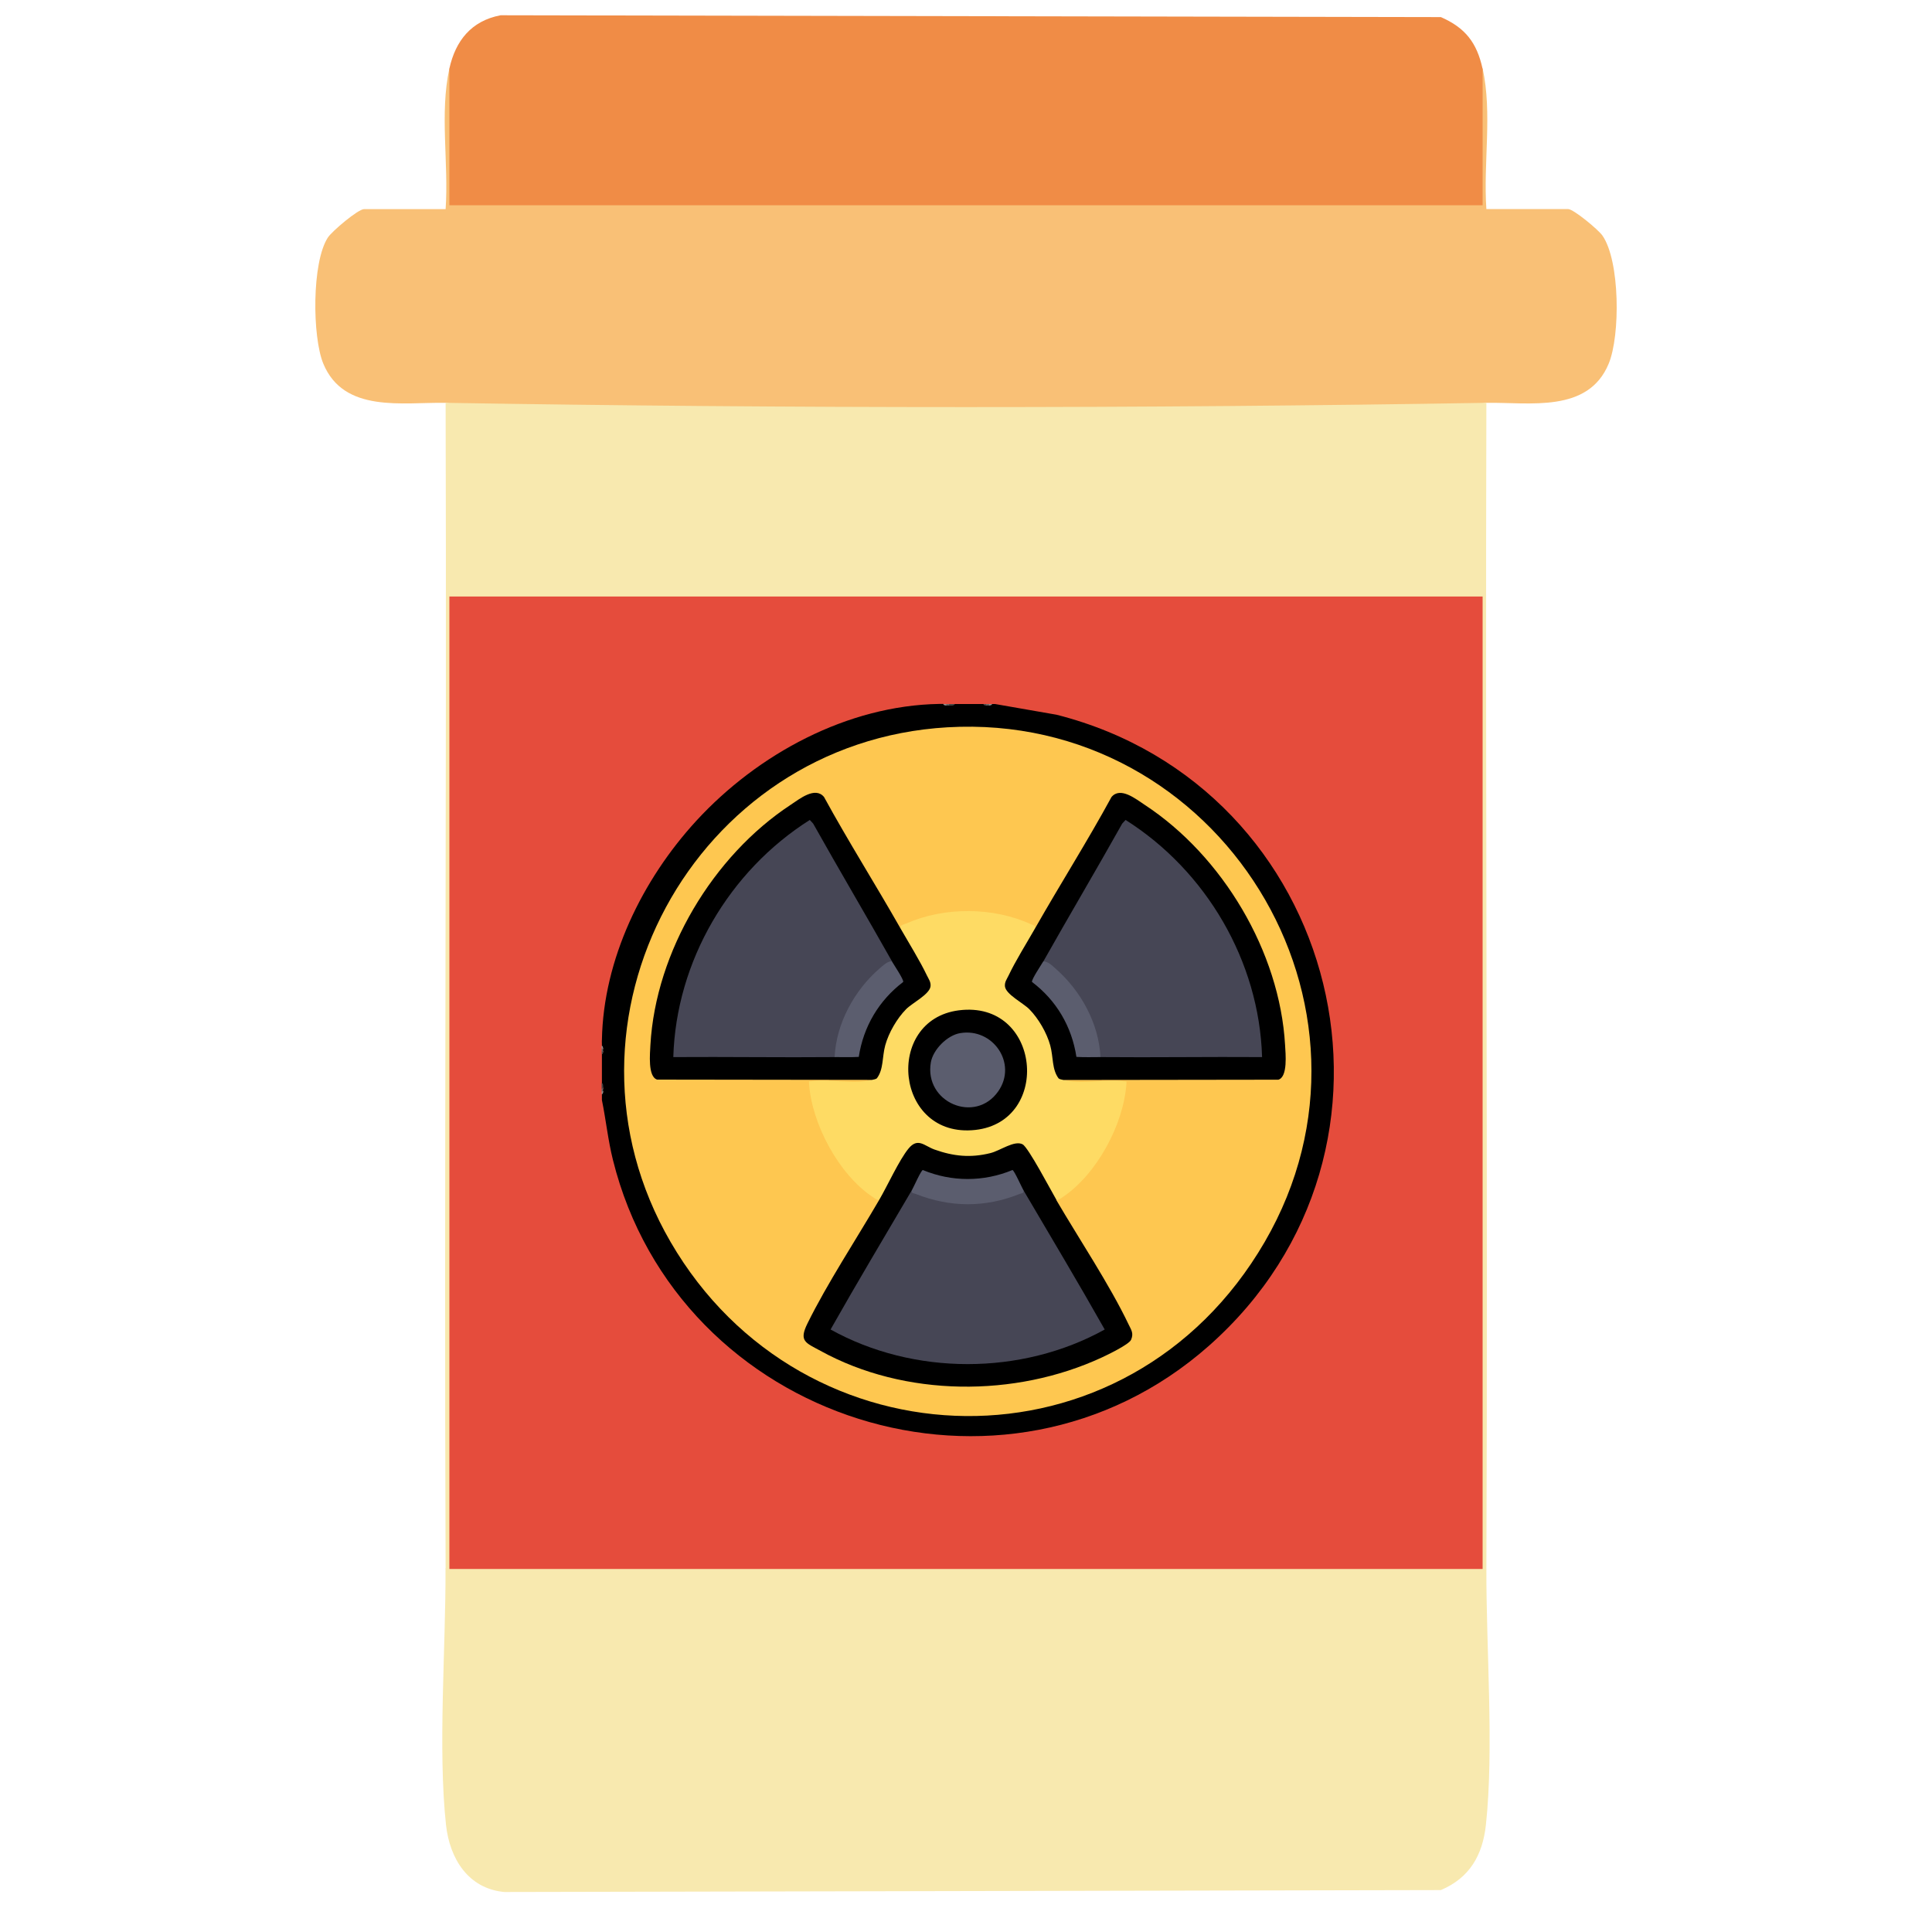 <?xml version="1.0" encoding="UTF-8"?>
<svg id="Layer_19" data-name="Layer 19" xmlns="http://www.w3.org/2000/svg" viewBox="0 0 200 200">
  <defs>
    <style>
      .cls-1 {
        fill: #fedb64;
      }

      .cls-2 {
        fill: #4a4a4a;
      }

      .cls-3 {
        fill: #fec750;
      }

      .cls-4 {
        fill: #666;
      }

      .cls-5 {
        fill: #e54c3c;
      }

      .cls-6 {
        fill: #8c8c8c;
      }

      .cls-7 {
        fill: #444;
      }

      .cls-8 {
        fill: #5b5d6e;
      }

      .cls-9 {
        fill: #f9c076;
      }

      .cls-10 {
        fill: #464655;
      }

      .cls-11 {
        fill: #f08c46;
      }

      .cls-12 {
        fill: #f8e9af;
      }
    </style>
  </defs>
  <g>
    <path class="cls-12" d="M153.48,162.42c.11-.34.24-.34.39,0-.03,8.17.8,18.63-.05,26.49-.34,3.14-1.69,5.49-4.66,6.75l-96.96.2c-3.76-.36-5.65-3.48-6.03-6.95-.85-7.86-.02-18.32-.05-26.49.11-.34.24-.34.39,0l.38-.79h106.09l.49.79Z"/>
    <path class="cls-9" d="M46.52,7.09c.31.08.77.22.79.46.2,2.6.44,10.89,0,13.12l-.79.58.38-.79h106.09l.49.79c-.31-.07-.68-.18-.79-.46-.25-.68-.1-11.55,0-13.12l.79-.58c1.02,4.6.06,9.8.39,14.55h8.45c.57,0,3.13,2.13,3.56,2.74,1.83,2.62,1.86,10.36.65,13.27-2.13,5.14-8.18,3.98-12.66,4.05-1.61.23-3.23.45-4.85.6s-3.24.31-4.86.33c-29.44.38-58.88.38-88.32,0-1.62-.02-3.24-.18-4.86-.33s-3.23-.37-4.85-.6c-4.48-.07-10.53,1.08-12.66-4.05-1.15-2.78-1.2-10.5.47-13.06.42-.65,3.13-2.94,3.74-2.94h8.45c.33-4.75-.63-9.95.39-14.55Z"/>
    <path class="cls-12" d="M153.87,41.7c-.12,40.23.16,80.49,0,120.72h-.39l-.79-.38V62.24l.79-.49-.38.79H47.01l-.49-.79.79.38v99.8l-.79.49h-.39c-.16-40.23.12-80.49,0-120.72,35.55.59,72.19.59,107.74,0Z"/>
    <path class="cls-11" d="M153.48,7.09v14.16H46.52V7.09c.64-2.87,2.26-4.93,5.3-5.51l97.34.19c2.54,1.11,3.72,2.66,4.31,5.32Z"/>
    <rect class="cls-5" x="46.52" y="61.75" width="106.96" height="100.67"/>
    <path class="cls-5" d="M115.73,82.99c2.01.26,4.49,4.44,3.54,6.29,1.71,5.76.88,11.86-2.36,16.91.32,1.72-2.36,4.55-3.9,5.51h-1.21c-.41.34-1.5.71-1.58,1.06-.31,1.32.07,3.21-.49,4.93-1.07,3.27-3.97,4.4-7.15,4.64-4.27.32-10.43.48-12.21-4.34-.52-1.41-.41-4.99-.67-5.43-.09-.15-1.12-.56-1.49-.86-2.22-.02-5.26-3.37-5.11-5.51-3.27-5-4.06-11.16-2.36-16.91-.95-1.86,1.51-6.05,3.54-6.29,8.47-10.37,23.05-10.5,31.46,0Z"/>
    <path class="cls-5" d="M76.3,132.23l46.7-.09c4.41,0,5.36,6.16.8,6.69h-47.6c-4.06-.47-4.02-5.85.1-6.6Z"/>
    <path class="cls-5" d="M86.53,145.6c4.37-.73,22.08-.67,26.61-.06,4.95.67,4.95,6.34,0,7.01s-21.39.66-26.28,0c-4.84-.65-4.93-6.18-.33-6.95Z"/>
    <path class="cls-5" d="M88.2,111.69c-1.48.72-7.24,4.2-7.89,5.28-1.18,1.96.96,7.57-2.63,8.38-4.65,1.05-4.72-3.19-4.42-6.58-2.86.06-6.72.66-6.72-3.34,0-4.92,6.24-2.68,9.1-3.52,1.09-.32,5.2-3.62,6.48-4.55.47-.34,1.17-.28.97-1.17,1.45,2.22,3.09,3.81,5.11,5.51Z"/>
    <path class="cls-5" d="M116.91,106.19c-.2.89.5.83.97,1.17,1.29.93,5.38,4.22,6.48,4.55,2.86.85,9.1-1.4,9.1,3.52,0,4-3.87,3.4-6.72,3.34.3,3.39.23,7.63-4.42,6.58-3.59-.81-1.45-6.42-2.63-8.38-.65-1.08-6.42-4.56-7.89-5.28,2-1.68,3.69-3.3,5.11-5.51Z"/>
    <path class="cls-5" d="M115.73,82.99c.99-.34,3.75-1.94,4.12-2.76.93-2.06-1.16-7.63,2.79-8.24,4.47-.69,4.33,3.44,4.1,6.67,3.26-.21,7.33-.39,6.67,4.1-.57,3.91-6.54,2.02-9.04,2.77-1.3.39-3.89,2.83-5.09,3.75-.72-2.42-2-4.36-3.54-6.29Z"/>
    <path class="cls-5" d="M80.73,89.28c-1.21-.92-3.8-3.37-5.09-3.75-2.51-.74-8.47,1.14-9.04-2.77-.66-4.49,3.41-4.31,6.67-4.1-.23-3.23-.37-7.36,4.1-6.67,3.95.61,1.85,6.18,2.79,8.24.37.82,3.13,2.42,4.12,2.76-1.58,1.93-2.81,3.84-3.54,6.29Z"/>
  </g>
  <g>
    <path d="M97.66,72.88l.3.15c.07-.13.18-.1.3,0,.17-.05.36-.1.59-.15h2.96l.3.15c.07-.13.18-.09.3,0,.04-.06.14-.11.3-.15h.3l6.37,1.11c29.47,7.49,38.86,44.93,15.75,65.34-21.12,18.66-54.93,7.9-61.68-19.26-.51-2.04-.72-4.13-1.14-6.19v-.59l.15-.3c-.13-.07-.1-.18,0-.3-.05-.17-.1-.36-.15-.59v-2.96l.15-.3c-.13-.07-.09-.18,0-.3-.06-.04-.11-.14-.15-.3.01-.19-.02-.4,0-.59.15-8.35,4.18-16.59,9.77-22.68,6.36-6.92,15.64-11.94,25.15-12.1h.44Z"/>
    <path class="cls-7" d="M98.84,72.88c-.1.22-.4.15-.59.15-.13-.04-.13-.09,0-.15h.59Z"/>
    <path class="cls-7" d="M62.43,112.69c-.04.13-.09.13-.15,0v-.59c.22.1.15.4.15.59Z"/>
    <path class="cls-6" d="M97.95,72.88c.13.04.13.09,0,.15-.13-.01-.25,0-.3-.15h.3Z"/>
    <path class="cls-4" d="M98.25,72.88v.15c-.1,0-.2,0-.3,0v-.15h.3Z"/>
    <path class="cls-2" d="M102.1,72.88c.13.04.13.09,0,.15-.13,0-.25,0-.3-.15h.3Z"/>
    <path class="cls-4" d="M102.39,72.88c.13.04.13.09,0,.15-.09,0-.2,0-.3,0v-.15h.3Z"/>
    <path class="cls-6" d="M102.69,72.88c-.04.15-.17.14-.3.15v-.15h.3Z"/>
    <path class="cls-6" d="M62.43,108.55c-.04.13-.09.13-.15,0v-.3c.15.04.14.17.15.3Z"/>
    <path class="cls-4" d="M62.43,108.84c-.04.13-.09.13-.15,0v-.3h.15c0,.09,0,.2,0,.3Z"/>
    <path class="cls-2" d="M62.29,109.14v-.3h.15c0,.13,0,.25-.15.3Z"/>
    <path class="cls-4" d="M62.43,112.99c-.04.13-.09.13-.15,0v-.3h.15c0,.1,0,.2,0,.3Z"/>
    <path class="cls-6" d="M62.29,113.28v-.3h.15c-.01.13,0,.25-.15.3Z"/>
    <path class="cls-3" d="M98.07,75.29c28.11-1.64,47.07,28.81,32.85,53.28s-47.81,23.58-61.5,0c-13.28-22.86,2.43-51.76,28.65-53.28Z"/>
    <path class="cls-1" d="M93.22,96.11c-.08-.38.35-.4.6-.51,3.93-1.74,9.02-1.72,12.93.09.22.1.46.08.39.42l.02.55-2.09,3.64c-.84,1.06-.93,1.88-.25,2.45,3.03,1.83,4.33,4.68,4.7,8.12.18.34.37.65.58.92,1.74.52,4.45-.12,6.29.15.22.03.24-.09.22.22-.29,4.24-3.06,9.38-6.59,11.76-.21.14-.38.29-.66.3l-.37-.06-2.25-3.99c-.48-1.19-1.11-1.66-1.89-1.42-3.18,1.7-6.6,1.5-9.79-.16-.83.41-1.47,1.17-1.92,2.27l-1.75,3.27-.39.08c-.28,0-.45-.16-.66-.3-3.52-2.34-6.31-7.57-6.59-11.76-.02-.31,0-.19.22-.22,1.85-.27,4.55.37,6.29-.15l.58-.92c.37-3.44,1.66-6.29,4.7-8.12.68-.57.59-1.39-.25-2.45l-2.09-3.64.02-.55Z"/>
    <path d="M109.35,124.23c2.36,4.03,5.51,8.75,7.48,12.87.27.57.55.91.26,1.59-.21.49-2.44,1.56-3.04,1.84-8.96,4.15-20.39,4.11-29.11-.69-1.53-.84-2.27-.98-1.35-2.84,2.05-4.16,5.05-8.71,7.42-12.78.85-1.45,2.07-4.14,3.04-5.32s1.63-.28,2.69.1c1.96.7,3.73.88,5.78.37,1.02-.25,2.49-1.36,3.34-.91.59.31,2.95,4.81,3.5,5.75Z"/>
    <path d="M93.22,96.11c.87,1.52,2.01,3.35,2.74,4.88.18.37.41.66.37,1.1-.08.84-1.9,1.74-2.52,2.37-.95.96-1.81,2.44-2.17,3.75-.33,1.2-.16,2.49-.87,3.42-.15.11-.33.11-.5.16l-22.24-.03c-.99-.29-.74-2.72-.7-3.59.55-9.67,6.48-19.57,14.51-24.85.92-.61,2.54-1.93,3.46-.82,2.52,4.61,5.33,9.05,7.92,13.61Z"/>
    <path d="M110.09,111.8c-.17-.05-.35-.05-.5-.16-.71-.93-.54-2.23-.87-3.42-.36-1.31-1.22-2.79-2.17-3.75-.62-.63-2.44-1.54-2.52-2.37-.04-.44.19-.73.37-1.1.73-1.54,1.87-3.36,2.74-4.88,2.59-4.56,5.41-9,7.92-13.61.92-1.11,2.53.21,3.46.82,8.03,5.28,13.96,15.18,14.51,24.85.05.88.3,3.31-.7,3.59l-22.24.03Z"/>
    <path d="M99.25,104.59c8.51-1.09,9.65,11.5,1.72,12.38-8.35.92-9.48-11.38-1.72-12.38Z"/>
    <path class="cls-10" d="M94.4,123.2c3.81,1.51,7.75,1.54,11.54,0,2.82,4.8,5.68,9.58,8.42,14.43-8.6,4.77-19.77,4.78-28.38,0,2.74-4.85,5.6-9.63,8.42-14.43Z"/>
    <path class="cls-8" d="M94.4,123.2c.17-.29.95-2.06,1.13-2.08,2.99,1.24,6.29,1.24,9.28,0,.18.03.96,1.79,1.13,2.08.08.37-.17.31-.4.4-3.57,1.43-7.17,1.4-10.74,0-.23-.09-.48-.04-.4-.4Z"/>
    <path class="cls-10" d="M92.33,99.52l-.17.32c-3.01,2.03-5.05,5.55-5.42,9.17l-.32.42c-5.57.05-11.15-.04-16.72,0,.29-9.93,5.79-19.28,14.13-24.55l.35.38c2.68,4.78,5.47,9.49,8.16,14.26Z"/>
    <path class="cls-8" d="M92.33,99.52c.2.35,1.23,1.87,1.17,2.13-2.52,1.92-4.12,4.62-4.6,7.76-.83.05-1.67.01-2.5.02.16-3.48,2.05-6.93,4.66-9.18.34-.29.78-.74,1.26-.74Z"/>
    <path class="cls-10" d="M108.01,99.52c2.69-4.77,5.48-9.48,8.16-14.26l.35-.38c8.34,5.27,13.84,14.62,14.13,24.55-5.57-.04-11.15.05-16.72,0l-.33-.43c-.37-3.62-2.42-7.14-5.42-9.16l-.17-.32Z"/>
    <path class="cls-8" d="M113.93,109.43c-.83,0-1.67.03-2.5-.02-.48-3.14-2.07-5.85-4.6-7.76-.06-.26.97-1.78,1.17-2.13.48,0,.93.44,1.26.74,2.61,2.27,4.5,5.68,4.66,9.18Z"/>
    <path class="cls-8" d="M99.39,106.95c3.4-.58,5.96,3.14,3.95,6.02-2.39,3.42-7.69,1.14-6.98-2.99.23-1.33,1.7-2.81,3.03-3.03Z"/>
  </g>
</svg>